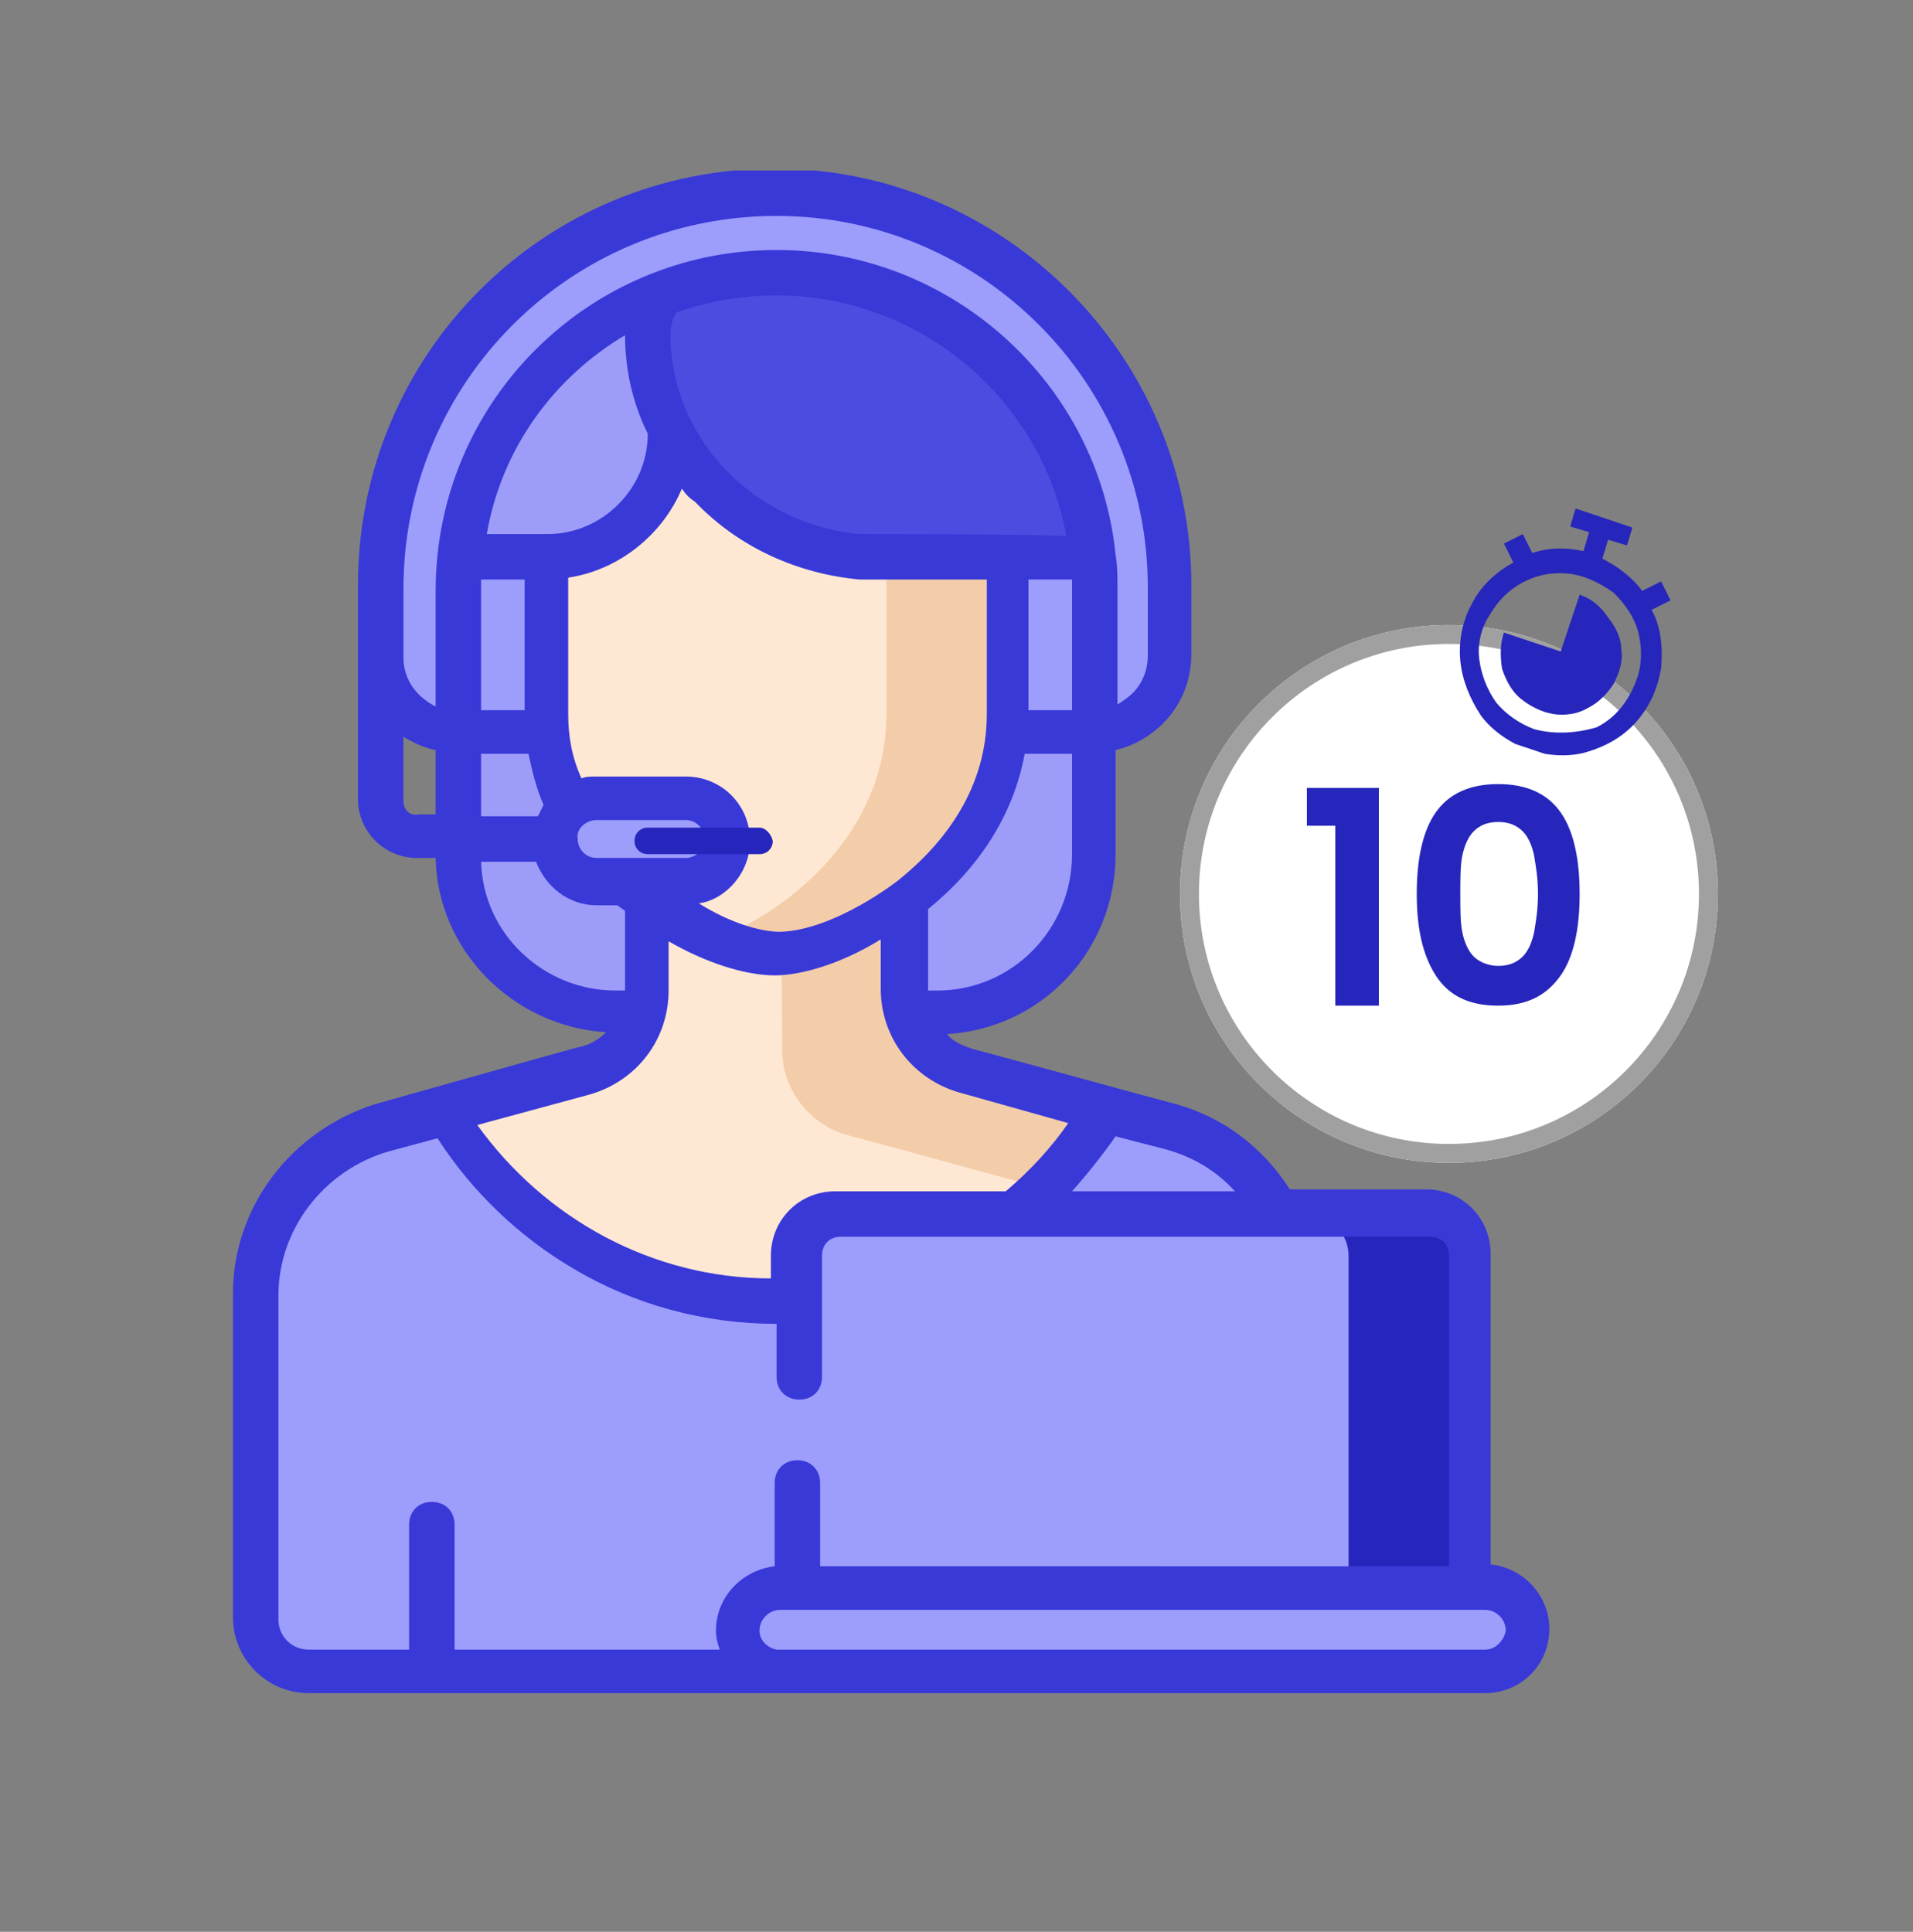 <?xml version="1.0" encoding="utf-8"?>
<!-- Generator: Adobe Illustrator 25.0.0, SVG Export Plug-In . SVG Version: 6.00 Build 0)  -->
<svg version="1.1" id="Layer_1" xmlns="http://www.w3.org/2000/svg" xmlns:xlink="http://www.w3.org/1999/xlink" x="0px" y="0px"
	 viewBox="0 0 101 102" style="enable-background:new 0 0 101 102;" xml:space="preserve">
<rect x="0" y="0" width="101" height="102" fill="#808080" stroke="none"/>
<style type="text/css">
	.st0{clip-path:url(#SVGID_2_);}
	.st1{fill:#9D9DF9;}
	.st2{fill:#FFE8D3;}
	.st3{fill:#F3CDA9;}
	.st4{fill:#9D9DFC;}
	.st5{fill:#4C4CE0;}
	.st6{fill:#2626BC;}
	.st7{fill:#3939D8;}
	.st8{fill:#FFFFFF;}
	.st9{fill:none;stroke:#A0A0A0;}
	.st10{clip-path:url(#SVGID_4_);}
	.st11{clip-path:url(#SVGID_6_);fill:#2626BC;}
</style>
<g>
	<g>
		<defs>
			<rect id="SVGID_1_" x="12.3" y="9" width="80.5" height="80.5"/>
		</defs>
		<clipPath id="SVGID_2_">
			<use xlink:href="#SVGID_1_"  style="overflow:visible;"/>
		</clipPath>
		<g class="st0">
			<path class="st1" d="M24.2,31.1v14.1c0,4.6,3.7,8.3,8.3,8.3h17c4.6,0,8.3-3.7,8.3-8.3V31.1c0-9.3-7.5-16.8-16.8-16.8
				C31.7,14.3,24.2,21.8,24.2,31.1z"/>
			<path class="st2" d="M51.2,56.6c-2-0.5-3.3-2.3-3.3-4.4v-9.6H34.2v9.6c0,2-1.4,3.8-3.3,4.4c-2,0.5-4.6,1.3-7.2,2
				c0,6.1,10,12.6,17.4,12.6s17.4-7.1,17.4-12.6L51.2,56.6z"/>
			<path class="st3" d="M41.3,55.5c0,2,1.4,3.8,3.3,4.4c2.3,0.6,8.4,2.3,10.7,2.9c0.4,0.1,0.8,0.2,1.1,0.4c1.2-1.5,1.9-3.1,1.9-4.6
				l-7.2-2c-2-0.5-3.3-2.3-3.3-4.4v-9.6h-6.6L41.3,55.5z"/>
			<path class="st4" d="M46.3,29.4h11.5v9.3H46.3V29.4z"/>
			<path class="st4" d="M24.2,29.4h10.5v9.3H24.2V29.4z"/>
			<path class="st2" d="M28.8,29.4v8.3c0,8.1,8.5,12.6,12.1,12.6c3.8,0,12.2-4.6,12.2-12.6V22.1H35.3v0.7
				C35.3,26.4,32.4,29.4,28.8,29.4z"/>
			<path class="st3" d="M46.8,22.1v15.6c0,6.2-5,10.3-9,11.9c1.2,0.5,2.3,0.7,3.2,0.8c3.7-0.1,12.1-4.7,12.1-12.7V22.1H46.8z"/>
			<path class="st5" d="M41,14.3c-2.2,0-4.3,0.4-6.2,1.2c-0.4,0.6-0.6,1.4-0.6,2.2c0,6.2,5,11.2,11.2,11.7h12.3
				C56.8,20.9,49.7,14.3,41,14.3z"/>
			<path class="st4" d="M24.2,38.7v-7.6c0-4.6,1.9-9,5.3-12.2c3-2.8,7-4.5,11.1-4.6c9.4-0.2,17.2,7.4,17.2,16.8v7.6c2.2,0,4-1.8,4-4
				v-3.6c0-11.5-9.3-20.8-20.8-20.8c-5.6,0-10.8,2.2-14.7,6.1s-6.1,9.2-6.1,14.7v3.6C20.1,36.8,22,38.7,24.2,38.7z"/>
			<path class="st4" d="M68.5,68.2c0-4.1-2.7-7.6-6.6-8.7l-3.5-1c-3.5,6-10,10-17.4,10s-13.9-4-17.4-10c-1.2,0.3-2.4,0.7-3.5,1
				c-3.9,1.1-6.6,4.7-6.6,8.7v17.1c0,1.6,1.3,2.8,2.8,2.8h49.4c1.6,0,2.8-1.3,2.8-2.8V68.2z"/>
			<path class="st4" d="M68.5,68.2c0-4.1-2.7-7.6-6.6-8.7l-3.5-1c-0.9,1.5-2,2.9-3.2,4.1h0.1c3.9,1.1,6.6,4.6,6.6,8.7v16.8h3.7
				c1.6,0,2.8-1.3,2.8-2.8L68.5,68.2z"/>
			<path class="st4" d="M77.6,86.8H42.1V66.2c0-1.2,1-2.2,2.2-2.2h31.1c1.2,0,2.2,1,2.2,2.2V86.8L77.6,86.8z"/>
			<path class="st6" d="M75.4,64.1H69c1.2,0,2.2,1,2.2,2.2v20.6h6.4V66.2C77.6,65,76.6,64.1,75.4,64.1z"/>
			<path class="st4" d="M78.4,88.3H41.2c-1.2,0-2.2-1-2.2-2.2s1-2.2,2.2-2.2h37.2c1.2,0,2.2,1,2.2,2.2S79.6,88.3,78.4,88.3z"/>
			<path class="st4" d="M36.2,46.6h-4.7c-1.2,0-2.2-1-2.2-2.2s1-2.2,2.2-2.2h4.7c1.2,0,2.2,1,2.2,2.2S37.4,46.6,36.2,46.6z"/>
			<path class="st7" d="M78.7,82.6V66.2c0-1.9-1.5-3.4-3.4-3.4h-7.2c-1.4-2.2-3.5-3.8-6-4.5c-2.3-0.6-8.4-2.3-10.7-2.9
				c-0.6-0.2-1.1-0.4-1.4-0.8c5-0.3,8.9-4.4,8.9-9.5v-5.5c0.9-0.2,1.8-0.7,2.5-1.4c1-1,1.5-2.3,1.5-3.7v-3.6c0-12.1-9.9-22-22-22
				c-12.2,0-22,9.8-22,22c0,13.8,0,10.9,0,11.3c0,1.7,1.4,3.1,3.1,3.1h1c0.1,4.9,4.1,8.9,9,9.2c-0.4,0.4-0.9,0.7-1.5,0.8
				c-2.2,0.6-8.9,2.5-10.7,3c-4.4,1.4-7.5,5.4-7.5,10v17.1c0,2.2,1.8,4,4,4l0,0c42.9,0-50.9,0,62.1,0c1.9,0,3.4-1.5,3.4-3.4
				C81.8,84.3,80.5,82.8,78.7,82.6z M65.2,62.9h-8.6c0.8-0.9,1.6-1.9,2.3-2.9l2.7,0.7C63,61.1,64.2,61.8,65.2,62.9z M25.4,43.1v-3.3
				h2.5c0.2,0.9,0.4,1.8,0.8,2.7c-0.1,0.2-0.2,0.4-0.3,0.6H25.4L25.4,43.1z M54.3,30.6h2.3c0,0.6,0,0.3,0,6.9h-2.3V30.6z M45.4,28.2
				c-5.6-0.5-10-5.1-10-10.5c0-0.4,0.1-0.9,0.3-1.2c1.7-0.6,3.5-0.9,5.3-0.9c7.6,0,14,5.5,15.3,12.7C53.6,28.2,46.4,28.2,45.4,28.2z
				 M33,17.7c0,1.8,0.4,3.6,1.2,5.2c0,2.9-2.4,5.3-5.3,5.3l0,0h-3.2C26.5,23.6,29.3,19.9,33,17.7z M25.4,37.5v-6.4
				c0-0.2,0-0.4,0-0.5h2.3v6.9H25.4L25.4,37.5z M31.5,43.3h4.7c0.6,0,1,0.5,1,1c0,0.6-0.5,1-1,1h-4.7c-0.6,0-1-0.5-1-1
				C30.4,43.8,30.9,43.3,31.5,43.3z M39.6,44.4c0-1.9-1.5-3.4-3.4-3.4h-4.7c-0.3,0-0.6,0-0.8,0.1C30.2,40,30,38.9,30,37.7v-7.2
				c2.7-0.4,5-2.3,6-4.7c0.2,0.3,0.4,0.5,0.7,0.7c2.3,2.4,5.4,3.8,8.7,4.1h0.1l0,0h6.6v7.1c0,3.9-2.2,6.8-4.7,8.8
				c0,0-3.3,2.6-6.2,2.7c-1.1,0-2.7-0.5-4.3-1.5C38.3,47.5,39.6,46.1,39.6,44.4z M49.5,52.3H49c0,0,0,0,0-0.1V48
				c2.6-2.1,4.5-4.9,5.1-8.2h2.5v5.3C56.6,49.1,53.4,52.3,49.5,52.3z M41,11.4c10.8,0,19.6,8.8,19.6,19.6v3.6c0,0.8-0.3,1.5-0.8,2
				c-0.2,0.2-0.5,0.4-0.8,0.6v-6.1c0-0.6,0-1.2-0.1-1.8l0,0c-0.9-9-8.6-16.1-17.9-16.1c-9.9,0-18,8-18,18v6.1
				c-1-0.5-1.7-1.4-1.7-2.6v-3.6C21.3,20.2,30.1,11.4,41,11.4z M21.3,42.3v-3.4c0.5,0.3,1.1,0.6,1.7,0.7V43h-0.9
				C21.7,43.1,21.3,42.8,21.3,42.3z M32.5,52.3c-3.8,0-7-3-7.1-6.8h2.9c0.5,1.3,1.7,2.3,3.2,2.3h1.1c0.1,0.1,0.3,0.2,0.4,0.3v4.2
				l0,0H32.5z M31.1,57.8c2.5-0.7,4.2-2.9,4.2-5.5v-2.6c1.9,1.1,4,1.8,5.6,1.8l0,0l0,0c1.4,0,3.5-0.6,5.6-1.9v2.6
				c0,2.6,1.7,4.8,4.2,5.5l5.7,1.6c-0.9,1.3-2,2.5-3.3,3.6h-9c-1.9,0-3.4,1.5-3.4,3.4v1.2c-6.2,0-11.9-3.1-15.5-8.1L31.1,57.8z
				 M16.3,87.1L16.3,87.1c-0.9,0-1.6-0.7-1.6-1.6V68.4c0-3.5,2.4-6.6,5.8-7.6l2.6-0.7c1.8,2.8,4.3,5.2,7.2,6.9
				c3.2,1.9,6.9,2.9,10.7,2.9v2.8c0,0.7,0.5,1.2,1.2,1.2s1.2-0.5,1.2-1.2v-6.4c0-0.6,0.4-1,1-1h31.1c0.6,0,1,0.4,1,1v16.4H43.3v-4.4
				c0-0.7-0.5-1.2-1.2-1.2s-1.2,0.5-1.2,1.2v4.4c-1.7,0.2-3.1,1.6-3.1,3.4c0,0.4,0.1,0.7,0.2,1H24v-6.6c0-0.7-0.5-1.2-1.2-1.2
				s-1.2,0.5-1.2,1.2v6.6H16.3z M78.4,87.1H41.2h-0.1c0,0,0,0-0.1,0c-0.5-0.1-0.9-0.5-0.9-1c0-0.6,0.5-1.1,1.1-1.1h37.2
				c0.6,0,1.1,0.5,1.1,1.1C79.4,86.6,79,87.1,78.4,87.1z"/>
			<g>
				<circle class="st8" cx="76.5" cy="47.2" r="14.2"/>
				<circle class="st9" cx="76.5" cy="47.2" r="13.7"/>
			</g>
			<g>
				<g>
					<defs>
						
							<rect id="SVGID_3_" x="76.3" y="27" transform="matrix(0.318 -0.948 0.948 0.318 24.789 101.231)" width="12.8" height="12.8"/>
					</defs>
					<clipPath id="SVGID_4_">
						<use xlink:href="#SVGID_3_"  style="overflow:visible;"/>
					</clipPath>
					<g class="st10">
						<path class="st6" d="M87.2,32.2l1-0.5l-0.5-1l-1,0.5c-0.5-0.7-1.3-1.3-2.1-1.7l0.3-1l1,0.3l0.3-1l-3-1l-0.3,1l1,0.3l-0.3,1
							c-0.9-0.2-1.8-0.2-2.7,0.1l-0.5-1l-1,0.5l0.5,1c-0.9,0.5-1.7,1.2-2.2,2.2c-0.5,0.9-0.7,2-0.6,3s0.5,2,1.1,2.9
							c0.6,0.8,1.5,1.4,2.5,1.8c1,0.3,2.1,0.4,3.1,0.1c1-0.3,1.9-0.8,2.6-1.6s1.1-1.7,1.3-2.8C87.8,34.2,87.7,33.1,87.2,32.2z
							 M81,38.5c-0.8-0.3-1.5-0.8-2-1.4c-0.5-0.7-0.8-1.5-0.9-2.3s0.1-1.7,0.6-2.4c0.4-0.7,1-1.3,1.8-1.7s1.6-0.5,2.4-0.4
							s1.6,0.5,2.3,1c0.6,0.6,1.1,1.3,1.3,2.1c0.2,0.8,0.2,1.7-0.1,2.5c-0.4,1.1-1.1,2-2.1,2.5C83.3,38.7,82.1,38.8,81,38.5z"/>
						<path class="st6" d="M83.4,31.4l-1,3l-3-1c-0.2,0.6-0.2,1.2-0.1,1.9c0.2,0.6,0.5,1.2,1,1.6c0.5,0.4,1.1,0.7,1.7,0.8
							s1.3,0,1.8-0.3c0.6-0.3,1-0.7,1.4-1.3c0.3-0.6,0.5-1.2,0.4-1.8c0-0.6-0.3-1.2-0.7-1.7C84.5,32,84,31.6,83.4,31.4z"/>
					</g>
				</g>
			</g>
			<path class="st6" d="M69,43.6v-2h3.8v11.5h-2.3v-9.5H69z M74.8,47.2c0-1.8,0.3-3.3,1-4.3s1.8-1.5,3.3-1.5s2.6,0.5,3.3,1.5
				c0.7,1,1,2.5,1,4.3s-0.3,3.3-1,4.3s-1.7,1.6-3.3,1.6c-1.5,0-2.6-0.5-3.3-1.6S74.8,49,74.8,47.2z M81.2,47.2c0-0.8-0.1-1.4-0.2-2
				c-0.1-0.5-0.3-1-0.6-1.3c-0.3-0.3-0.7-0.5-1.3-0.5c-0.6,0-1,0.2-1.3,0.5s-0.5,0.8-0.6,1.3s-0.1,1.2-0.1,2s0,1.5,0.1,2
				s0.3,1,0.6,1.3c0.3,0.3,0.8,0.5,1.3,0.5c0.6,0,1-0.2,1.3-0.5s0.5-0.8,0.6-1.3C81.1,48.6,81.2,48,81.2,47.2z"/>
		</g>
	</g>
	<g>
		<defs>
			<rect id="SVGID_5_" x="12.3" y="9" width="80.5" height="80.5"/>
		</defs>
		<clipPath id="SVGID_6_">
			<use xlink:href="#SVGID_5_"  style="overflow:visible;"/>
		</clipPath>
		<path class="st11" d="M40.1,43.7h-5.9c-0.4,0-0.7,0.3-0.7,0.7l0,0c0,0.4,0.3,0.7,0.7,0.7h5.9c0.4,0,0.7-0.3,0.7-0.7l0,0
			C40.7,44,40.4,43.7,40.1,43.7z"/>
	</g>
</g>
</svg>
